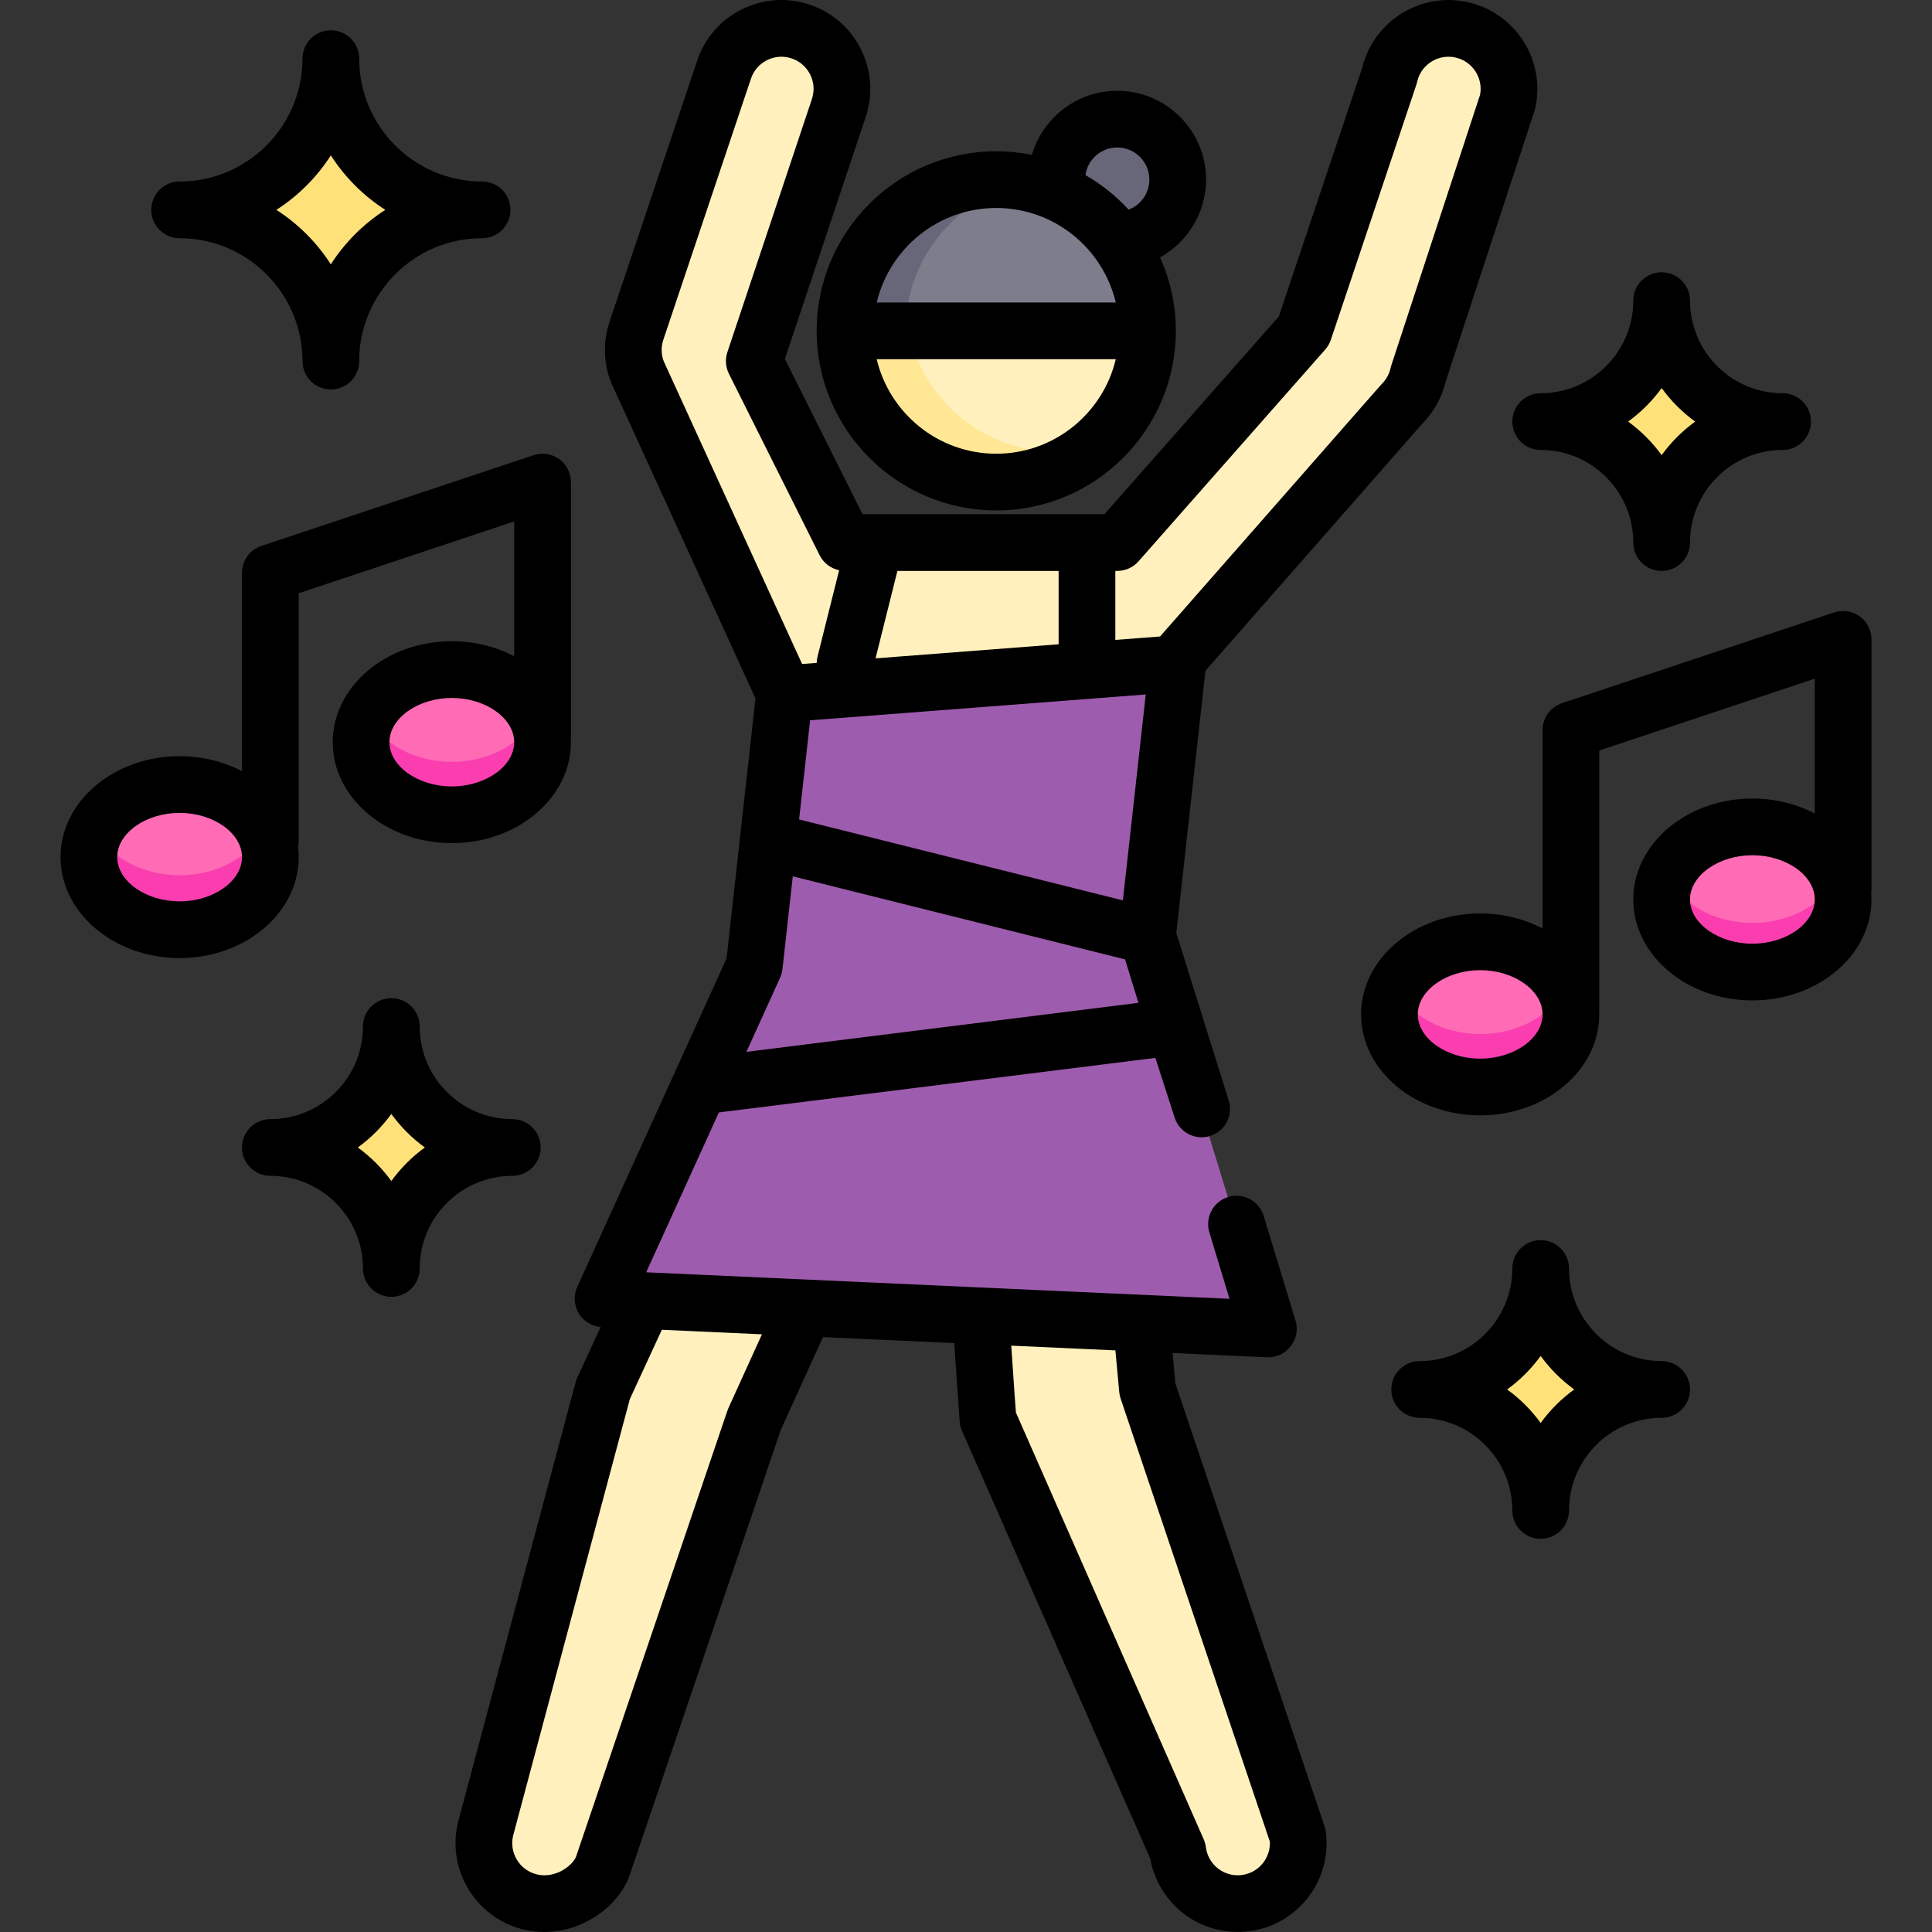 <?xml version="1.0" encoding="iso-8859-1"?>
<!-- Generator: Adobe Illustrator 19.0.0, SVG Export Plug-In . SVG Version: 6.00 Build 0)  -->
<svg version="1.1" id="Capa_1" xmlns="http://www.w3.org/2000/svg" xmlns:xlink="http://www.w3.org/1999/xlink" x="0px" y="0px"
	 viewBox="0 0 511.998 511.998" style="enable-background:new 0 0 511.998 511.998;" xml:space="preserve">
<rect x="0" y="0" width="511.998" height="511.998" fill="#333333" stroke="none"/>
<circle style="fill:#FFF0BD;" cx="264.017" cy="87.677" r="40.077"/>
<path style="fill:#FFE795;" d="M280.045,119.74c-22.134,0-40.077-17.944-40.077-40.077c0-12.452,5.679-23.578,14.589-30.929
	c-17.568,4.252-30.62,20.07-30.62,38.944c0,22.134,17.944,40.077,40.077,40.077c9.682,0,18.562-3.434,25.488-9.149
	C286.469,119.341,283.304,119.74,280.045,119.74z"/>
<g>
	<path style="fill:#FFE17A;" d="M408.292,111.725c17.707,0,32.062-14.355,32.062-32.062c0,17.707,14.355,32.062,32.062,32.062
		c-17.707,0-32.062,14.355-32.062,32.062C440.353,126.079,425.999,111.725,408.292,111.725z"/>
	<path style="fill:#FFE17A;" d="M376.23,368.218c17.707,0,32.062-14.355,32.062-32.062c0,17.707,14.355,32.062,32.062,32.062
		c-17.707,0-32.062,14.355-32.062,32.062C408.292,382.573,393.937,368.218,376.23,368.218z"/>
	<path style="fill:#FFE17A;" d="M71.644,304.095c17.707,0,32.062-14.355,32.062-32.062c0,17.707,14.355,32.062,32.062,32.062
		c-17.707,0-32.062,14.355-32.062,32.062C103.706,318.449,89.351,304.095,71.644,304.095z"/>
	<path style="fill:#FFE17A;" d="M47.598,55.617c22.134,0,40.077-17.944,40.077-40.077c0,22.134,17.944,40.077,40.077,40.077
		c-22.134,0-40.077,17.944-40.077,40.077C87.675,73.559,69.732,55.617,47.598,55.617z"/>
</g>
<ellipse style="fill:#FF6BB5;" cx="47.601" cy="227.146" rx="24.046" ry="19.237"/>
<path style="fill:#FA3EAF;" d="M47.598,231.956c-10.09,0-18.724-4.975-22.292-12.023c-1.128,2.228-1.754,4.662-1.754,7.214
	c0,10.624,10.766,19.237,24.046,19.237s24.046-8.613,24.046-19.237c0-2.552-0.626-4.986-1.754-7.214
	C66.322,226.981,57.688,231.956,47.598,231.956z"/>
<ellipse style="fill:#FF6BB5;" cx="119.74" cy="196.687" rx="24.046" ry="19.237"/>
<path style="fill:#FA3EAF;" d="M119.737,201.898c-10.186,0-18.885-5.069-22.39-12.224c-1.065,2.174-1.656,4.538-1.656,7.013
	c0,10.624,10.766,19.237,24.046,19.237c13.281,0,24.046-8.613,24.046-19.237c0-2.476-0.591-4.839-1.656-7.013
	C138.623,196.829,129.922,201.898,119.737,201.898z"/>
<ellipse style="fill:#FF6BB5;" cx="392.264" cy="268.826" rx="24.046" ry="19.237"/>
<path style="fill:#FA3EAF;" d="M392.261,274.037c-10.186,0-18.885-5.069-22.39-12.224c-1.065,2.174-1.656,4.538-1.656,7.014
	c0,10.624,10.766,19.237,24.046,19.237s24.046-8.613,24.046-19.237c0-2.476-0.591-4.839-1.656-7.014
	C411.147,268.968,402.447,274.037,392.261,274.037z"/>
<ellipse style="fill:#FF6BB5;" cx="464.403" cy="238.367" rx="24.046" ry="19.237"/>
<path style="fill:#FA3EAF;" d="M464.4,244.58c-10.423,0-19.294-5.306-22.631-12.724c-0.915,2.034-1.416,4.226-1.416,6.513
	c0,10.624,10.766,19.237,24.046,19.237c13.281,0,24.046-8.613,24.046-19.237c0-2.286-0.501-4.479-1.416-6.513
	C483.694,239.274,474.823,244.58,464.4,244.58z"/>
<path style="fill:#FFF0BD;" d="M387.341,7.906c-8.643-1.921-17.206,3.529-19.127,12.171l-22.652,67.581
	c0,0-49.487,56.128-49.479,56.128h-72.147l-24.046-48.093l22.4-67.069c2.799-8.399-1.739-17.478-10.139-20.277
	c-8.398-2.8-17.479,1.739-20.277,10.139l-23.224,69.193c-1.186,3.558-1.087,7.418,0.28,10.911l38.975,85.274v80.154l-48.093,104.2
	l-31.105,116.342c-2.147,8.59,3.075,17.293,11.664,19.44c1.305,0.326,2.613,0.482,3.9,0.482c7.183,0,13.718-4.863,15.54-10.148
	l40.077-118.103l40.077-88.17h16.031c0,0,5.409,84.612,5.855,88.17l50.253,114.204c1.014,8.112,7.918,14.045,15.886,14.045
	c0.663,0,1.335-0.041,2.009-0.126c8.786-1.098,15.017-9.11,13.919-17.894l-39.829-118.243c0,0-9.873-104.2-8.015-120.231
	c0-8.015,8.015-64.123,8.015-64.123l67.443-76.835c2.156-2.155,3.653-4.881,4.314-7.858l23.665-72.139
	C401.435,18.389,395.984,9.826,387.341,7.906z"/>
<circle style="fill:#676779;" cx="296.079" cy="47.6" r="16.031"/>
<path style="fill:#7D7D8C;" d="M264.014,47.601c-22.134,0-40.077,17.944-40.077,40.077h80.154
	C304.091,65.544,286.149,47.601,264.014,47.601z"/>
<path style="fill:#676779;" d="M272.03,48.404c-2.59-0.526-5.27-0.804-8.015-0.804c-22.134,0-40.077,17.944-40.077,40.077h16.031
	C239.968,68.289,253.737,52.118,272.03,48.404z"/>
<g>
	<polygon style="fill:#9D5CAD;" points="207.906,183.863 312.107,175.848 304.091,247.987 336.153,352.187 159.814,344.172 
		199.891,256.002 	"/>
	<polygon style="fill:#9D5CAD;" points="228.855,182.251 207.906,183.863 199.891,256.002 159.814,344.172 187.121,345.413 
		223.937,256.002 	"/>
</g>
<path d="M400.777,111.725c0,4.151,3.363,7.514,7.514,7.514c13.536,0,24.547,11.011,24.547,24.547c0,4.151,3.363,7.514,7.514,7.514
	c4.151,0,7.514-3.363,7.514-7.514c0-13.536,11.011-24.547,24.547-24.547c4.151,0,7.514-3.363,7.514-7.514s-3.363-7.514-7.514-7.514
	c-13.536,0-24.547-11.011-24.547-24.547c0-4.151-3.363-7.514-7.514-7.514c-4.151,0-7.514,3.363-7.514,7.514
	c0,13.536-11.011,24.547-24.547,24.547C404.142,104.21,400.777,107.574,400.777,111.725z M440.353,102.84
	c2.472,3.409,5.476,6.412,8.884,8.884c-3.409,2.472-6.412,5.476-8.884,8.884c-2.472-3.409-5.476-6.412-8.884-8.884
	C434.878,109.253,437.883,106.249,440.353,102.84z"/>
<path d="M440.353,360.703c-13.536,0-24.547-11.011-24.547-24.547c0-4.151-3.363-7.514-7.514-7.514c-4.151,0-7.514,3.363-7.514,7.514
	c0,13.536-11.011,24.547-24.547,24.547c-4.151,0-7.514,3.363-7.514,7.514s3.363,7.514,7.514,7.514
	c13.536,0,24.547,11.011,24.547,24.547c0,4.151,3.363,7.514,7.514,7.514c4.151,0,7.514-3.363,7.514-7.514
	c0-13.536,11.011-24.547,24.547-24.547c4.151,0,7.514-3.363,7.514-7.514S444.504,360.703,440.353,360.703z M408.292,377.102
	c-2.472-3.409-5.476-6.412-8.884-8.884c3.409-2.472,6.412-5.476,8.884-8.884c2.472,3.409,5.476,6.412,8.884,8.884
	C413.767,370.69,410.763,373.693,408.292,377.102z"/>
<path d="M143.282,304.095c0-4.151-3.364-7.514-7.514-7.514c-13.535,0-24.547-11.011-24.547-24.547c0-4.151-3.364-7.514-7.514-7.514
	c-4.15,0-7.514,3.363-7.514,7.514c0,13.536-11.012,24.547-24.547,24.547c-4.15,0-7.514,3.363-7.514,7.514
	c0,4.151,3.364,7.514,7.514,7.514c13.535,0,24.547,11.011,24.547,24.547c0,4.151,3.364,7.514,7.514,7.514
	c4.15,0,7.514-3.363,7.514-7.514c0-13.536,11.012-24.547,24.547-24.547C139.917,311.609,143.282,308.245,143.282,304.095z
	 M103.706,312.979c-2.472-3.409-5.475-6.412-8.884-8.884c3.409-2.472,6.412-5.476,8.884-8.884c2.472,3.409,5.475,6.412,8.884,8.884
	C109.181,306.566,106.178,309.57,103.706,312.979z"/>
<path d="M47.598,63.131c17.955,0,32.563,14.607,32.563,32.563c0,4.151,3.364,7.514,7.514,7.514c4.15,0,7.514-3.363,7.514-7.514
	c0-17.956,14.608-32.563,32.563-32.563c4.15,0,7.514-3.363,7.514-7.514s-3.364-7.514-7.514-7.514
	c-17.955,0-32.563-14.607-32.563-32.563c0-4.151-3.364-7.514-7.514-7.514c-4.15,0-7.514,3.363-7.514,7.514
	c0,17.956-14.608,32.563-32.563,32.563c-4.15,0-7.514,3.363-7.514,7.514S43.448,63.131,47.598,63.131z M87.675,41.182
	c3.715,5.784,8.65,10.719,14.435,14.434c-5.785,3.715-10.72,8.65-14.435,14.434c-3.715-5.784-8.65-10.719-14.435-14.434
	C79.026,51.901,83.961,46.967,87.675,41.182z"/>
<path d="M79.159,227.147c0-0.902-0.054-1.793-0.158-2.673c0.103-0.496,0.158-1.009,0.158-1.535v-65.721l57.11-19.037v35.731
	c-4.811-2.518-10.474-3.976-16.532-3.976c-17.402,0-31.561,12.001-31.561,26.751s14.158,26.751,31.561,26.751
	s31.561-12.001,31.561-26.751c0-0.38-0.015-0.756-0.034-1.132c0.02-0.221,0.034-0.445,0.034-0.671v-67.129
	c0-2.416-1.161-4.684-3.121-6.096c-1.96-1.413-4.478-1.796-6.77-1.033l-72.139,24.046c-3.069,1.023-5.138,3.894-5.138,7.129v52.569
	c-4.811-2.518-10.474-3.976-16.532-3.976c-17.402,0-31.561,12.001-31.561,26.751s14.158,26.751,31.561,26.751
	S79.159,241.898,79.159,227.147z M119.737,208.411c-8.961,0-16.532-5.368-16.532-11.723s7.571-11.723,16.532-11.723
	s16.532,5.368,16.532,11.723S128.698,208.411,119.737,208.411z M47.598,238.869c-8.961,0-16.532-5.368-16.532-11.723
	s7.571-11.723,16.532-11.723s16.532,5.368,16.532,11.723S56.559,238.869,47.598,238.869z"/>
<path d="M495.96,169.435c0-2.416-1.161-4.684-3.12-6.096c-1.96-1.412-4.478-1.796-6.771-1.033l-72.139,24.046
	c-3.069,1.023-5.138,3.894-5.138,7.129v52.569c-4.811-2.518-10.474-3.976-16.532-3.976c-17.402,0-31.561,12.001-31.561,26.751
	s14.158,26.751,31.561,26.751s31.561-12.001,31.561-26.751c0-0.253-0.014-0.503-0.022-0.754c0.009-0.149,0.022-0.297,0.022-0.448
	v-68.727l57.11-19.037v35.732c-4.811-2.518-10.474-3.976-16.532-3.976c-17.402,0-31.561,12.001-31.561,26.751
	c0,14.75,14.158,26.75,31.561,26.75s31.561-12.001,31.561-26.75c0-0.599-0.032-1.192-0.078-1.782
	c0.046-0.336,0.078-0.676,0.078-1.024V169.435z M392.261,280.549c-8.961,0-16.532-5.368-16.532-11.723
	c0-6.354,7.571-11.723,16.532-11.723s16.532,5.368,16.532,11.723C408.793,275.181,401.223,280.549,392.261,280.549z M464.4,250.09
	c-8.961,0-16.532-5.367-16.532-11.722s7.571-11.723,16.532-11.723c8.961,0,16.532,5.368,16.532,11.723S473.362,250.09,464.4,250.09z
	"/>
<path d="M351.042,484.062l-39.55-117.416c-0.125-1.335-0.39-4.162-0.748-8.092l25.068,1.139c5.103,0.218,9.03-4.818,7.523-9.717
	l-8.472-27.784c-1.221-3.966-5.422-6.196-9.392-4.972c-3.967,1.22-6.193,5.425-4.972,9.392l5.333,17.584l-154.581-7.028
	l19.256-42.363l115.68-14.46l5.074,15.739c1.221,3.966,5.421,6.196,9.392,4.972c3.967-1.22,6.193-5.425,4.972-9.392l-13.892-44.398
	l7.724-69.516l57.58-65.598c2.977-3.044,5.064-6.819,6.058-10.958l23.56-71.821c0.077-0.233,0.142-0.472,0.195-0.712
	c2.817-12.673-5.203-25.276-17.877-28.092c-12.531-2.783-24.996,5.028-27.995,17.458l-22.055,65.802l-46.233,52.443h-64.107
	L208.004,95.12l21.415-64.118c1.989-5.966,1.535-12.35-1.277-17.976c-2.812-5.625-7.648-9.819-13.613-11.807
	c-5.964-1.986-12.349-1.535-17.976,1.277c-5.626,2.812-9.819,7.648-11.803,13.598l-23.228,69.206
	c-1.739,5.215-1.593,10.907,0.41,16.026c0.051,0.13,0.105,0.26,0.163,0.386l38.111,83.385l-7.654,68.885l-39.581,87.08
	c-1.032,2.271-0.871,4.905,0.432,7.034c1.251,2.045,3.403,3.351,5.781,3.552l-6.195,13.422c-0.18,0.39-0.326,0.794-0.437,1.207
	l-31.105,116.343c-0.01,0.04-0.021,0.079-0.03,0.119c-3.149,12.594,4.537,25.403,17.135,28.553c1.877,0.469,3.801,0.706,5.72,0.706
	c9.92,0,19.656-6.54,22.656-15.247l39.957-117.749l11.209-24.659l34.787,1.581c1.306,19.56,1.447,20.691,1.515,21.242
	c0.09,0.722,0.285,1.428,0.578,2.094l49.853,113.296c1.171,6.623,5.237,12.534,10.982,16.026c6.183,3.757,13.915,4.437,20.672,1.847
	c3.986-1.527,7.497-4.156,10.116-7.523c3.861-4.965,5.558-11.135,4.778-17.376C351.314,485.03,351.202,484.538,351.042,484.062z
	 M197.807,278.747l8.925-19.636c0.329-0.722,0.54-1.491,0.627-2.279l2.733-24.599l88.063,22.016l3.542,11.512L197.807,278.747z
	 M237.82,151.301h42.726v19.438l-48.519,3.732L237.82,151.301z M303.636,184.037l-6.064,54.574l-85.805-21.451l2.921-26.281
	L303.636,184.037z M301.77,148.699c1.048-1.194,32.722-37.121,49.43-56.071c0.663-0.752,1.169-1.63,1.488-2.581l22.652-67.581
	c0.083-0.249,0.153-0.502,0.21-0.758c0.493-2.221,1.822-4.116,3.741-5.337c1.919-1.222,4.199-1.623,6.419-1.129
	c2.221,0.493,4.116,1.823,5.337,3.741c1.165,1.831,1.584,3.99,1.191,6.114l-23.53,71.733c-0.077,0.233-0.142,0.472-0.195,0.712
	c-0.353,1.584-1.144,3.027-2.29,4.173c-0.115,0.115-0.228,0.234-0.336,0.358l-58.458,66.599l-11.854,0.912V151.3h0.509
	C298.283,151.301,300.354,150.338,301.77,148.699z M175.776,90.069l23.229-69.208c0.719-2.157,2.235-3.906,4.27-4.923
	c2.034-1.017,4.341-1.184,6.502-0.462c2.158,0.719,3.907,2.235,4.924,4.27c1.017,2.035,1.181,4.344,0.463,6.497l-22.4,67.069
	c-0.631,1.893-0.486,3.957,0.407,5.741l24.046,48.093c1.034,2.068,2.951,3.5,5.158,3.971l-5.727,22.907
	c-0.137,0.551-0.205,1.102-0.218,1.646l-3.868,0.298l-36.694-80.283C175.202,93.877,175.17,91.885,175.776,90.069z M193.051,373.123
	c-0.103,0.227-0.195,0.459-0.275,0.694L152.71,491.887c-0.731,2.122-4.294,5.082-8.435,5.082c-0.692,0-1.393-0.087-2.077-0.258
	c-4.54-1.135-7.316-5.739-6.209-10.279l30.919-115.651l8.483-18.379l26.531,1.206L193.051,373.123z M334.736,493.677
	c-1.398,1.795-3.409,2.94-5.676,3.223c-0.353,0.044-0.711,0.066-1.067,0.066c-4.274,0-7.898-3.208-8.429-7.461
	c-0.091-0.723-0.286-1.429-0.578-2.095L269.227,374.33c-0.14-1.748-0.468-6.256-1.235-17.719l27.599,1.254
	c0.621,6.85,1.021,11.062,1.021,11.062c0.055,0.575,0.175,1.142,0.36,1.69l39.55,117.414
	C336.623,490.067,336.001,492.051,334.736,493.677z"/>
<path d="M216.423,87.678c0,26.241,21.35,47.592,47.592,47.592s47.592-21.35,47.592-47.592c0-6.934-1.503-13.521-4.181-19.468
	c7.366-4.083,12.196-11.955,12.196-20.609c0-12.983-10.562-23.545-23.545-23.545c-10.704,0-19.755,7.182-22.606,16.978
	c-3.057-0.618-6.219-0.947-9.455-0.947C237.773,40.087,216.423,61.436,216.423,87.678z M264.014,55.116
	c15.369,0,28.275,10.706,31.678,25.048h-63.356C235.739,65.82,248.646,55.116,264.014,55.116z M264.014,120.241
	c-15.369,0-28.275-10.706-31.678-25.048h63.356C292.29,109.535,279.383,120.241,264.014,120.241z M296.076,39.085
	c4.696,0,8.516,3.82,8.516,8.516c0,3.539-2.226,6.721-5.49,7.963c-3.31-3.613-7.174-6.707-11.448-9.165
	C288.242,42.272,291.79,39.085,296.076,39.085z"/>
<g>
</g>
<g>
</g>
<g>
</g>
<g>
</g>
<g>
</g>
<g>
</g>
<g>
</g>
<g>
</g>
<g>
</g>
<g>
</g>
<g>
</g>
<g>
</g>
<g>
</g>
<g>
</g>
<g>
</g>
</svg>
